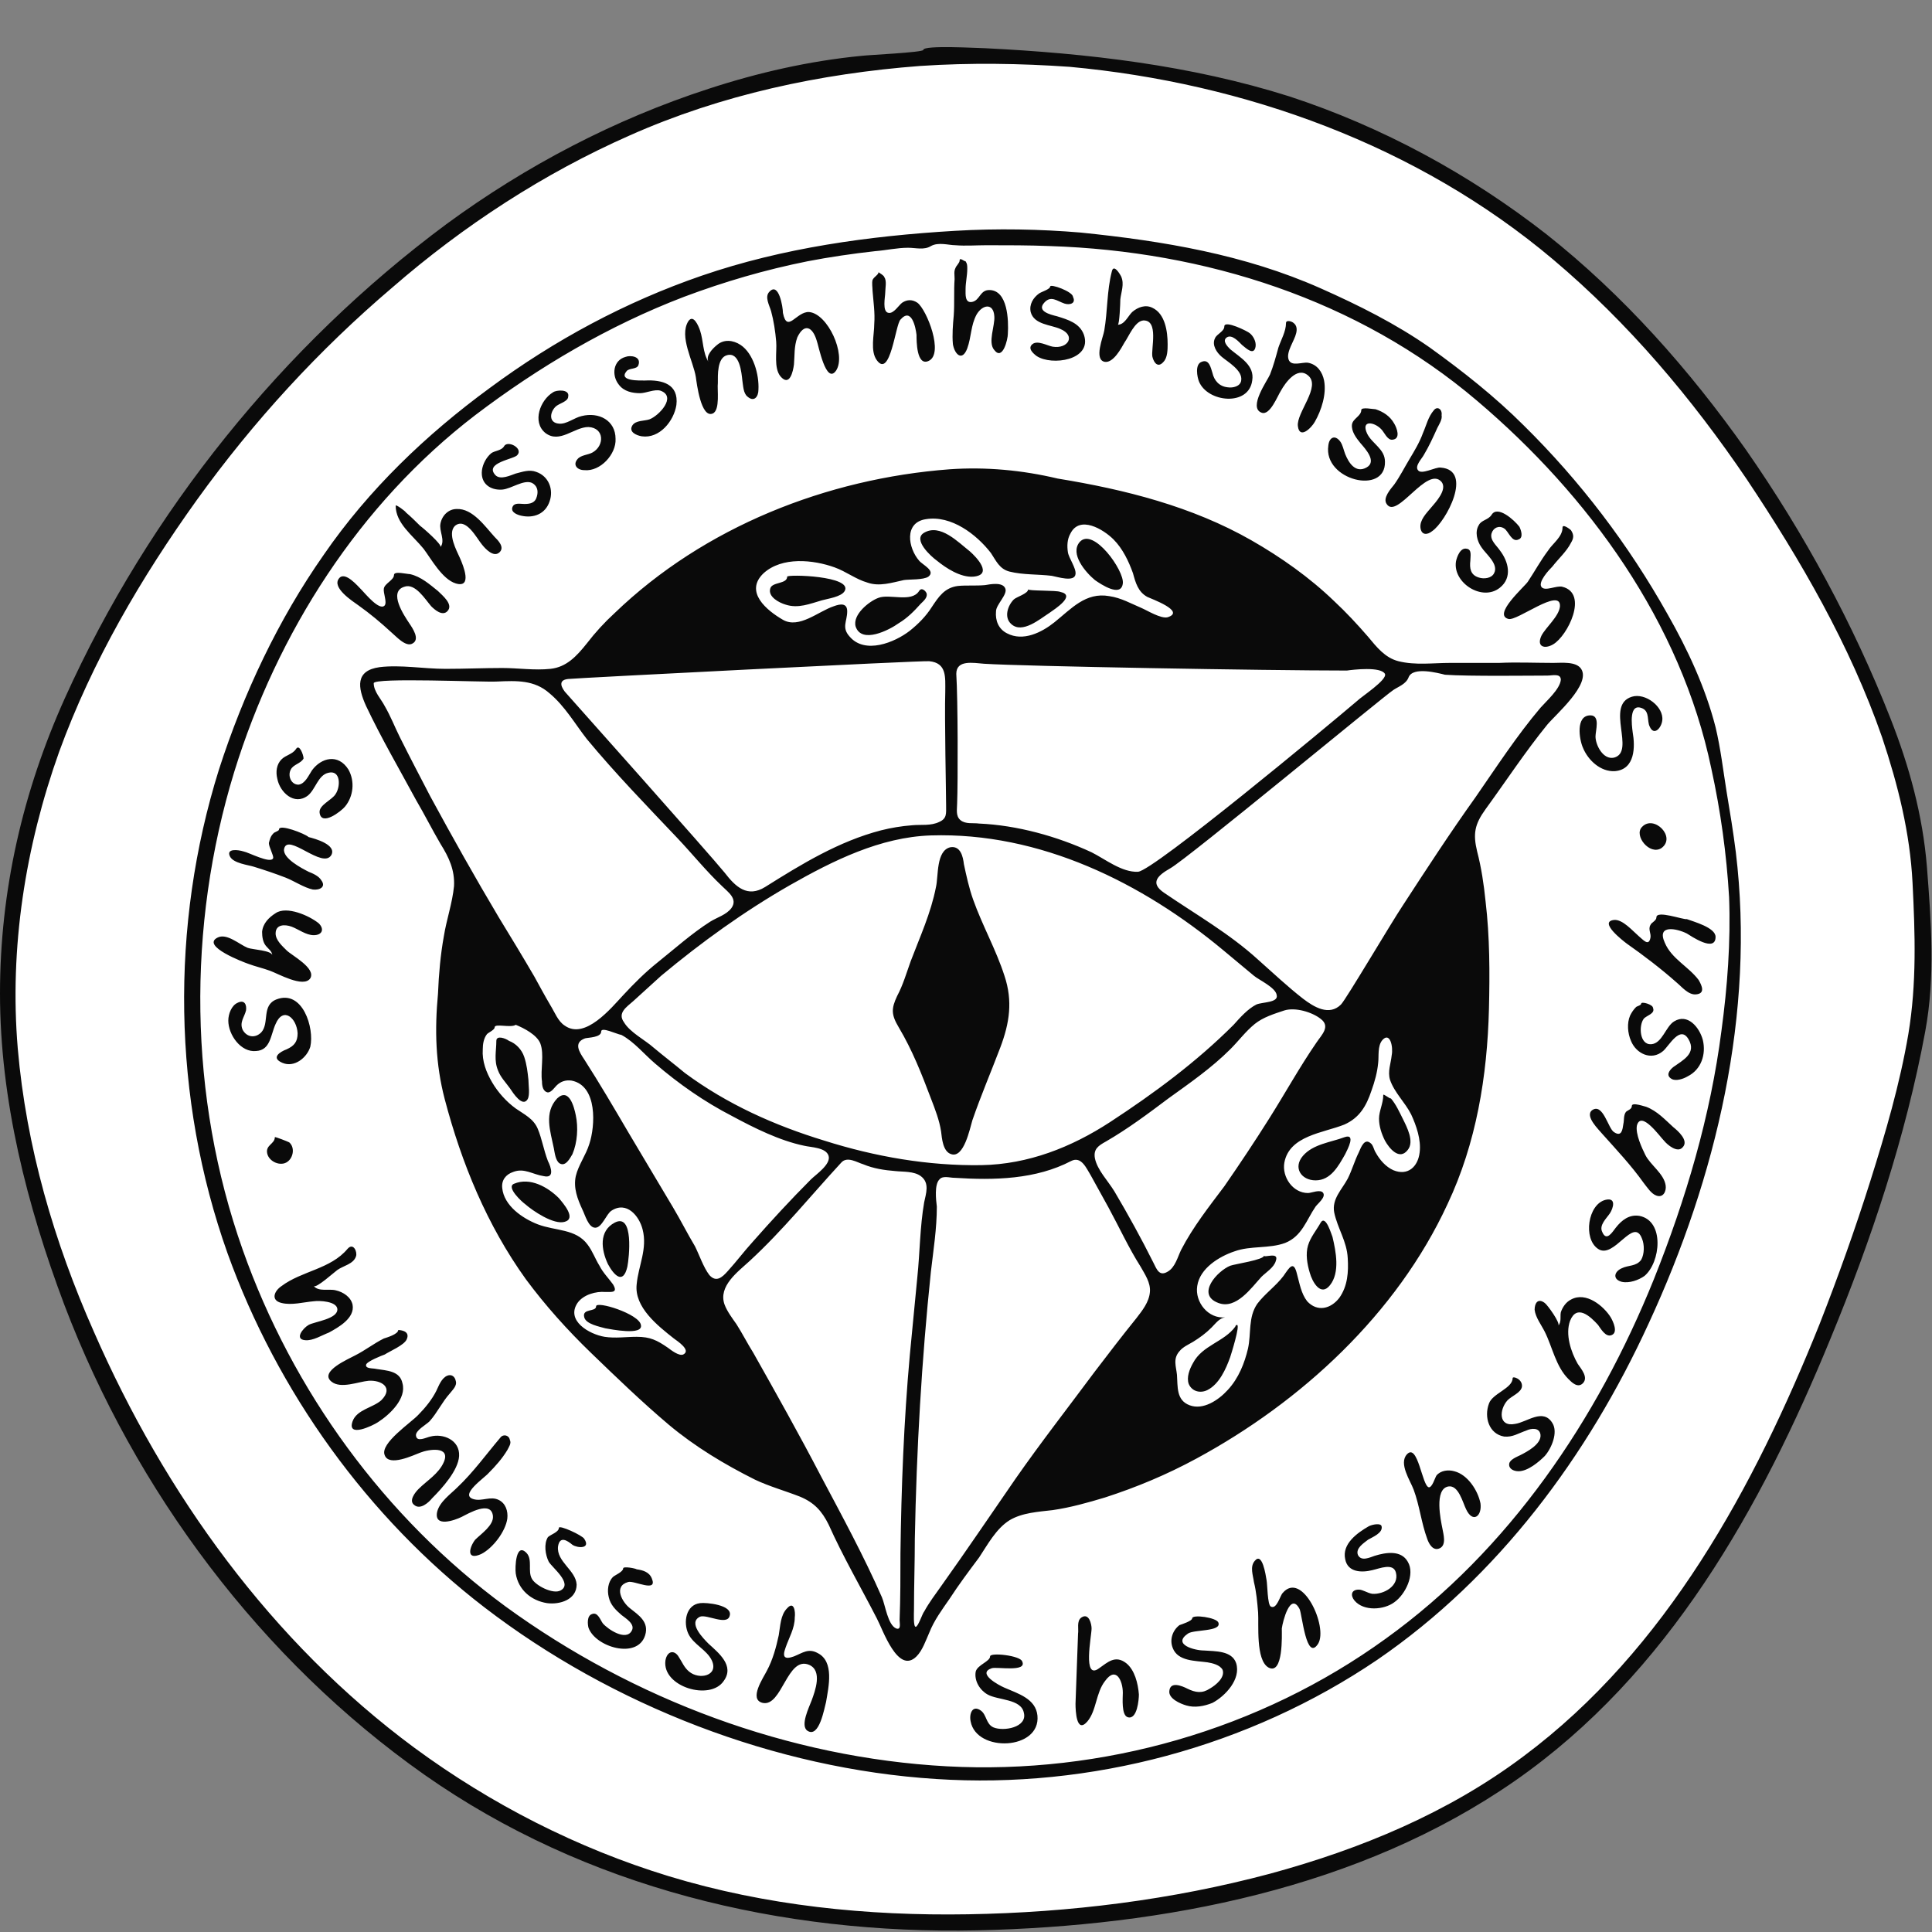 <svg width="41" height="41" viewBox="0 0 41 41" fill="none" xmlns="http://www.w3.org/2000/svg">
<rect x="0" y="0" width="41" height="41" fill="#808080" stroke="none"/>
<path fill-rule="evenodd" clip-rule="evenodd" d="M20.258 40.929C16.005 40.929 12.13 39.798 9.061 37.627C5.688 35.259 2.979 31.724 1.435 27.669C0.52 25.282 0.072 23.111 0.072 21.084C0.054 18.949 0.502 16.849 1.435 14.822C3.212 10.892 6.083 7.339 9.51 4.809C11.25 3.518 13.116 2.567 15.054 1.939C16.221 1.562 17.279 1.346 18.302 1.239C18.32 1.239 18.392 1.239 18.499 1.221C19.54 1.149 19.648 1.131 19.648 1.077C19.666 1.059 19.755 1.041 20.043 1.041C20.33 1.041 20.671 1.059 20.832 1.077H20.904C23.559 1.203 25.551 1.508 27.363 2.082C29.319 2.71 31.149 3.679 32.8 4.989C34.289 6.173 35.671 7.662 37.017 9.546C38.273 11.305 39.295 13.225 40.085 15.234C40.516 16.347 40.767 17.37 40.856 18.374C40.964 19.613 41.018 20.743 40.821 21.873C40.444 23.883 39.78 26.072 38.811 28.387C37.537 31.473 35.617 35.313 32.136 37.735C29.247 39.745 25.425 40.803 20.76 40.893C20.581 40.929 20.419 40.929 20.258 40.929Z" fill="white"/>
<path fill-rule="evenodd" clip-rule="evenodd" d="M19.594 1.059C19.594 1.113 18.41 1.167 18.284 1.185C17.172 1.293 16.077 1.544 15.036 1.885C13.045 2.531 11.161 3.518 9.474 4.756C5.993 7.339 3.158 10.874 1.382 14.804C0.484 16.795 0 18.895 0 21.084C0 23.345 0.574 25.587 1.364 27.687C2.871 31.652 5.544 35.223 9.007 37.663C12.435 40.068 16.579 41.054 20.742 40.965C24.69 40.875 28.852 40.086 32.154 37.789C35.402 35.528 37.376 31.993 38.847 28.405C39.708 26.323 40.444 24.116 40.856 21.891C41.072 20.725 40.982 19.559 40.892 18.392C40.803 17.298 40.516 16.257 40.121 15.252C39.331 13.243 38.291 11.323 37.053 9.546C35.85 7.842 34.451 6.263 32.818 4.971C31.185 3.697 29.337 2.692 27.363 2.046C25.264 1.382 23.075 1.131 20.904 1.023C20.778 1.023 19.594 0.952 19.594 1.059ZM19.522 1.4C17.405 1.562 15.306 2.01 13.368 2.872C11.537 3.679 9.833 4.791 8.326 6.101C6.765 7.429 5.383 8.936 4.181 10.605C2.997 12.256 1.956 14.032 1.256 15.952C0.538 17.962 0.197 20.115 0.377 22.25C0.556 24.331 1.148 26.359 1.992 28.261C3.499 31.706 5.76 34.846 8.792 37.089C10.425 38.291 12.255 39.224 14.193 39.816C16.256 40.444 18.41 40.66 20.545 40.624C22.698 40.588 24.869 40.319 26.951 39.763C28.87 39.242 30.736 38.471 32.334 37.269C35.366 35.008 37.232 31.545 38.614 28.1C39.008 27.095 39.367 26.09 39.69 25.067C40.013 24.044 40.318 23.004 40.498 21.945C40.677 20.869 40.641 19.81 40.587 18.733C40.533 17.675 40.282 16.67 39.941 15.647C39.26 13.691 38.219 11.897 37.071 10.174C35.904 8.452 34.558 6.855 32.962 5.509C30.091 3.087 26.412 1.759 22.698 1.418C21.657 1.346 20.599 1.328 19.522 1.4ZM20.258 4.899C18.445 5.007 16.615 5.258 14.893 5.85C13.278 6.406 11.771 7.214 10.389 8.237C9.043 9.223 7.823 10.39 6.872 11.771C5.903 13.153 5.168 14.714 4.647 16.329C3.607 19.648 3.66 23.309 4.827 26.592C5.885 29.535 7.805 32.209 10.281 34.111C12.991 36.192 16.454 37.538 19.863 37.753C23.147 37.968 26.502 37.071 29.229 35.223C31.795 33.465 33.697 30.899 34.989 28.082C36.425 24.977 37.25 21.497 36.837 18.087C36.783 17.657 36.712 17.226 36.64 16.795C36.568 16.347 36.514 15.88 36.407 15.432C36.191 14.588 35.814 13.781 35.384 13.027C34.558 11.556 33.536 10.21 32.334 9.026C31.723 8.416 31.042 7.878 30.342 7.375C29.624 6.873 28.835 6.478 28.027 6.119C26.412 5.402 24.69 5.114 22.931 4.935C22.07 4.863 21.173 4.845 20.258 4.899ZM19.755 5.222C19.612 5.312 19.432 5.258 19.271 5.258C19.038 5.258 18.804 5.312 18.571 5.33C18.087 5.384 17.602 5.455 17.136 5.545C16.238 5.725 15.377 5.976 14.516 6.299C12.919 6.909 11.43 7.788 10.084 8.811C7.626 10.695 5.885 13.422 4.97 16.383C3.965 19.666 4.001 23.273 5.15 26.521C6.208 29.517 8.164 32.209 10.73 34.093C13.439 36.066 16.741 37.304 20.096 37.484C23.398 37.663 26.735 36.712 29.409 34.774C32.028 32.89 33.895 30.127 35.097 27.149C35.779 25.444 36.299 23.686 36.532 21.873C36.658 20.94 36.73 19.989 36.694 19.038C36.64 18.123 36.514 17.208 36.317 16.311C35.671 13.207 33.715 10.515 31.347 8.506C28.817 6.353 25.569 5.33 22.285 5.222C21.837 5.204 21.388 5.204 20.94 5.204C20.724 5.204 20.491 5.222 20.276 5.204C20.132 5.204 19.917 5.132 19.755 5.222ZM20.365 5.527C20.365 5.581 20.294 5.635 20.276 5.689C20.24 5.76 20.258 5.832 20.258 5.922C20.24 6.173 20.258 6.442 20.24 6.693C20.222 6.891 20.204 7.106 20.222 7.304C20.258 7.519 20.419 7.68 20.527 7.393C20.617 7.142 20.599 6.909 20.724 6.676C20.85 6.46 21.083 6.424 21.101 6.711C21.119 6.909 20.957 7.268 21.101 7.429C21.28 7.662 21.388 7.196 21.388 7.088C21.406 6.801 21.388 6.155 20.993 6.155C20.796 6.155 20.796 6.37 20.635 6.406C20.473 6.442 20.491 6.245 20.491 6.137C20.491 5.994 20.527 5.85 20.527 5.707C20.527 5.635 20.527 5.599 20.491 5.545C20.455 5.545 20.365 5.455 20.365 5.527ZM23.595 5.76C23.488 6.173 23.506 6.604 23.434 7.016C23.416 7.142 23.2 7.644 23.452 7.68C23.631 7.698 23.793 7.393 23.864 7.268C23.954 7.142 24.08 6.819 24.259 6.801C24.6 6.783 24.421 7.411 24.456 7.573C24.492 7.716 24.582 7.806 24.69 7.68C24.779 7.591 24.779 7.411 24.779 7.304C24.779 7.034 24.726 6.658 24.456 6.532C24.313 6.46 24.151 6.514 24.026 6.622C23.936 6.711 23.864 6.891 23.721 6.891C23.757 6.891 23.775 6.424 23.775 6.353C23.793 6.191 23.864 6.03 23.793 5.868C23.757 5.796 23.631 5.599 23.595 5.76ZM18.643 5.778C18.643 5.832 18.553 5.868 18.517 5.94C18.499 6.012 18.517 6.101 18.517 6.173C18.535 6.406 18.571 6.64 18.553 6.873C18.553 7.106 18.463 7.447 18.607 7.644C18.894 8.039 19.002 6.891 19.109 6.783C19.343 6.514 19.432 6.945 19.45 7.106C19.45 7.232 19.45 7.77 19.701 7.662C20.043 7.519 19.666 6.568 19.468 6.424C19.361 6.353 19.253 6.353 19.145 6.424C19.073 6.478 18.966 6.658 18.858 6.64C18.715 6.622 18.786 6.299 18.786 6.209C18.786 6.119 18.822 5.958 18.768 5.886C18.768 5.85 18.643 5.778 18.643 5.778ZM22.285 6.083C22.285 6.137 22.106 6.191 22.052 6.227C21.927 6.317 21.837 6.46 21.873 6.622C21.944 6.891 22.303 6.891 22.501 6.981C22.842 7.124 22.662 7.411 22.339 7.357C22.232 7.339 22.016 7.214 21.909 7.304C21.801 7.393 21.927 7.501 21.998 7.555C22.321 7.77 23.183 7.644 23.003 7.106C22.913 6.855 22.662 6.783 22.429 6.711C22.285 6.676 21.998 6.604 22.16 6.424C22.303 6.263 22.429 6.388 22.59 6.442C22.698 6.478 22.842 6.442 22.77 6.299C22.77 6.191 22.285 6.012 22.285 6.083ZM16.328 6.191C16.221 6.299 16.328 6.478 16.364 6.604C16.418 6.801 16.454 7.034 16.472 7.25C16.49 7.465 16.418 7.806 16.561 7.985C16.759 8.219 16.831 7.878 16.849 7.734C16.866 7.537 16.849 7.357 16.92 7.16C17.064 6.855 17.243 6.927 17.333 7.232C17.369 7.321 17.53 8.183 17.746 7.86C17.961 7.519 17.566 6.658 17.172 6.622C16.902 6.604 16.705 7.088 16.615 6.64C16.615 6.514 16.526 5.976 16.328 6.191ZM14.606 6.819C14.408 7.142 14.713 7.662 14.767 8.003C14.785 8.129 14.875 8.883 15.126 8.775C15.287 8.703 15.216 8.255 15.234 8.129C15.234 7.967 15.216 7.591 15.431 7.537C15.7 7.465 15.736 7.914 15.754 8.075C15.772 8.183 15.772 8.344 15.862 8.416C16.005 8.542 16.095 8.416 16.095 8.272C16.113 7.949 15.987 7.501 15.718 7.321C15.557 7.214 15.359 7.196 15.216 7.321C15.126 7.393 14.965 7.555 15.036 7.68C14.911 7.483 14.929 7.232 14.857 7.016C14.821 6.909 14.713 6.658 14.606 6.819ZM27.291 6.855C27.291 7.034 27.184 7.214 27.13 7.375C27.076 7.573 27.022 7.77 26.951 7.949C26.897 8.075 26.484 8.649 26.771 8.757C26.951 8.829 27.112 8.398 27.184 8.29C27.273 8.129 27.525 7.77 27.758 7.967C28.045 8.201 27.507 8.757 27.543 9.044C27.579 9.331 27.83 9.08 27.901 8.954C28.045 8.703 28.153 8.362 28.099 8.075C28.063 7.896 27.955 7.734 27.758 7.698C27.632 7.68 27.399 7.788 27.345 7.627C27.291 7.465 27.471 7.232 27.507 7.07C27.525 6.998 27.525 6.909 27.453 6.855C27.417 6.819 27.291 6.783 27.291 6.855ZM25.982 6.927C25.982 7.034 25.82 7.088 25.784 7.178C25.712 7.321 25.82 7.483 25.928 7.573C26.053 7.68 26.376 7.86 26.34 8.075C26.323 8.201 26.161 8.237 26.053 8.219C25.874 8.201 25.766 8.075 25.73 7.914C25.695 7.806 25.659 7.609 25.497 7.68C25.354 7.734 25.407 8.003 25.443 8.093C25.623 8.542 26.502 8.631 26.574 8.075C26.628 7.752 26.323 7.591 26.107 7.411C26.053 7.357 25.928 7.232 26.035 7.16C26.143 7.088 26.287 7.25 26.358 7.321C26.448 7.393 26.61 7.555 26.645 7.357C26.663 7.25 26.592 7.124 26.52 7.07C26.484 7.034 25.982 6.783 25.982 6.927ZM13.278 7.573C13.009 7.644 12.973 7.967 13.134 8.165C13.242 8.308 13.421 8.344 13.583 8.344C13.709 8.344 13.888 8.255 14.014 8.29C14.372 8.416 13.978 8.829 13.78 8.9C13.673 8.936 13.493 8.918 13.421 9.026C13.332 9.17 13.511 9.241 13.619 9.259C13.996 9.313 14.301 8.936 14.354 8.595C14.408 8.147 14.05 8.057 13.691 8.075C13.583 8.075 13.116 8.093 13.296 7.878C13.35 7.806 13.511 7.842 13.547 7.752C13.619 7.555 13.368 7.537 13.278 7.573ZM11.735 8.326C11.466 8.488 11.286 8.954 11.573 9.188C11.878 9.421 12.183 9.062 12.488 9.062C12.829 9.08 12.829 9.457 12.578 9.6C12.488 9.654 12.327 9.654 12.255 9.744C12.148 9.869 12.255 9.977 12.399 9.977C12.74 10.013 13.081 9.636 13.063 9.313C13.063 8.918 12.704 8.739 12.345 8.829C12.183 8.865 12.022 9.008 11.86 8.99C11.645 8.972 11.663 8.757 11.789 8.631C11.86 8.56 12.058 8.524 12.058 8.416C12.094 8.255 11.807 8.272 11.735 8.326ZM30.431 8.703C30.306 8.847 30.27 9.026 30.198 9.188C30.127 9.385 30.019 9.564 29.911 9.744C29.803 9.923 29.714 10.103 29.588 10.282C29.516 10.372 29.337 10.569 29.427 10.695C29.642 11.036 30.288 9.869 30.593 10.228C30.719 10.39 30.467 10.659 30.36 10.784C30.27 10.892 30.127 11.036 30.144 11.197C30.162 11.359 30.288 11.359 30.396 11.269C30.683 11.072 31.275 9.977 30.575 9.923C30.467 9.905 30.162 10.085 30.091 9.977C30.019 9.887 30.18 9.726 30.216 9.654C30.324 9.475 30.414 9.277 30.503 9.08C30.539 9.008 30.611 8.9 30.593 8.811C30.611 8.685 30.503 8.613 30.431 8.703ZM28.888 8.703C28.888 8.829 28.709 8.883 28.691 9.008C28.673 9.152 28.781 9.295 28.87 9.403C28.978 9.528 29.229 9.798 28.996 9.923C28.763 10.049 28.619 9.816 28.547 9.636C28.512 9.546 28.494 9.439 28.44 9.367C28.332 9.223 28.207 9.277 28.189 9.457C28.081 10.192 29.409 10.515 29.391 9.798C29.391 9.528 29.122 9.421 29.014 9.205C28.87 8.9 29.175 8.954 29.319 9.116C29.373 9.17 29.445 9.349 29.552 9.331C29.732 9.313 29.642 9.08 29.588 8.99C29.498 8.829 29.355 8.739 29.193 8.685C29.14 8.685 28.888 8.631 28.888 8.703ZM10.694 9.475C10.64 9.564 10.497 9.564 10.425 9.618C10.317 9.708 10.245 9.851 10.228 9.977C10.192 10.264 10.407 10.408 10.658 10.39C10.856 10.372 11.107 10.174 11.286 10.246C11.394 10.3 11.43 10.408 11.394 10.533C11.358 10.677 11.25 10.695 11.125 10.695C11.035 10.695 10.909 10.659 10.873 10.767C10.838 10.874 10.981 10.928 11.071 10.946C11.322 11 11.573 10.91 11.663 10.641C11.753 10.39 11.645 10.103 11.376 10.013C11.232 9.959 11.089 10.013 10.945 10.049C10.838 10.085 10.622 10.192 10.515 10.085C10.264 9.816 10.927 9.744 10.981 9.654C11.107 9.511 10.766 9.331 10.694 9.475ZM20.15 9.959C17.548 10.156 14.947 11.179 13.045 13.009C12.829 13.207 12.632 13.422 12.453 13.655C12.237 13.925 12.022 14.158 11.681 14.194C11.34 14.23 10.999 14.176 10.658 14.176C10.264 14.176 9.869 14.194 9.456 14.194C8.989 14.194 8.505 14.104 8.056 14.158C7.536 14.23 7.59 14.588 7.769 14.983C8.092 15.665 8.469 16.311 8.828 16.975C9.007 17.28 9.169 17.603 9.348 17.908C9.528 18.195 9.653 18.464 9.635 18.805C9.6 19.164 9.474 19.523 9.42 19.864C9.348 20.258 9.312 20.671 9.295 21.084C9.223 21.855 9.241 22.573 9.438 23.327C9.797 24.69 10.335 26 11.161 27.149C11.573 27.705 12.04 28.225 12.542 28.71C13.081 29.23 13.619 29.75 14.193 30.235C14.749 30.701 15.377 31.078 16.023 31.401C16.328 31.545 16.651 31.634 16.974 31.76C17.279 31.886 17.441 32.065 17.584 32.352C17.889 33.034 18.266 33.68 18.607 34.344C18.733 34.577 19.056 35.546 19.45 35.151C19.576 35.026 19.648 34.81 19.72 34.649C19.827 34.38 19.989 34.164 20.15 33.931C20.348 33.626 20.563 33.339 20.778 33.052C20.957 32.783 21.137 32.442 21.424 32.262C21.693 32.101 22.034 32.083 22.339 32.047C22.716 31.993 23.093 31.886 23.452 31.778C24.116 31.563 24.762 31.294 25.39 30.953C27.614 29.75 29.642 27.884 30.719 25.552C31.329 24.26 31.562 22.842 31.598 21.407C31.616 20.653 31.616 19.882 31.526 19.128C31.49 18.769 31.436 18.41 31.347 18.069C31.257 17.693 31.293 17.495 31.526 17.172C31.957 16.58 32.369 15.952 32.836 15.378C33.015 15.163 33.769 14.517 33.554 14.194C33.446 14.032 33.141 14.068 32.962 14.068C32.585 14.068 32.19 14.05 31.813 14.068C31.472 14.068 31.113 14.068 30.772 14.068C30.414 14.068 30.037 14.122 29.678 14.032C29.391 13.96 29.211 13.727 29.032 13.512C28.799 13.243 28.565 12.992 28.314 12.758C27.794 12.256 27.184 11.825 26.556 11.466C25.3 10.749 23.882 10.39 22.447 10.156C21.693 9.977 20.922 9.905 20.15 9.959ZM8.397 10.731C8.397 11.107 8.756 11.359 8.989 11.646C9.151 11.861 9.384 12.292 9.671 12.381C10.03 12.489 9.833 12.005 9.761 11.843C9.689 11.682 9.492 11.323 9.653 11.161C9.887 10.964 10.12 11.43 10.228 11.556C10.299 11.646 10.479 11.843 10.604 11.717C10.712 11.61 10.569 11.466 10.497 11.395C10.299 11.179 10.03 10.784 9.689 10.802C9.528 10.802 9.384 10.928 9.348 11.107C9.312 11.269 9.456 11.466 9.348 11.61C9.384 11.556 8.972 11.197 8.918 11.161C8.828 11.072 8.72 10.964 8.613 10.874C8.613 10.856 8.397 10.695 8.397 10.731ZM31.652 10.928C31.58 11.036 31.436 11.036 31.383 11.143C31.293 11.287 31.347 11.484 31.436 11.61C31.526 11.753 31.813 11.969 31.706 12.166C31.652 12.274 31.49 12.292 31.383 12.256C31.203 12.202 31.185 12.058 31.203 11.897C31.203 11.807 31.239 11.664 31.131 11.646C30.988 11.61 30.916 11.825 30.898 11.915C30.826 12.364 31.454 12.776 31.831 12.471C32.1 12.256 32.011 11.915 31.831 11.682C31.759 11.574 31.616 11.466 31.652 11.323C31.688 11.197 31.813 11.143 31.921 11.215C32.011 11.269 32.082 11.52 32.226 11.448C32.334 11.412 32.28 11.251 32.244 11.179C32.136 11.036 31.777 10.713 31.652 10.928ZM19.648 11.018C19.181 11.089 19.271 11.628 19.504 11.897C19.576 11.987 19.863 12.112 19.701 12.238C19.594 12.31 19.289 12.292 19.181 12.31C18.93 12.364 18.661 12.453 18.41 12.364C18.158 12.292 17.961 12.13 17.71 12.04C17.261 11.879 16.597 11.807 16.203 12.166C15.79 12.561 16.274 12.956 16.615 13.153C16.956 13.35 17.369 12.973 17.692 12.866C17.835 12.812 17.979 12.794 17.979 12.973C17.979 13.189 17.853 13.315 18.033 13.512C18.356 13.889 18.984 13.637 19.307 13.386C19.486 13.243 19.648 13.081 19.773 12.884C19.917 12.668 20.043 12.471 20.329 12.435C20.509 12.417 20.706 12.435 20.904 12.417C21.011 12.399 21.28 12.345 21.334 12.489C21.388 12.615 21.137 12.83 21.137 12.973C21.119 13.171 21.191 13.35 21.37 13.44C21.711 13.62 22.106 13.422 22.375 13.207C22.734 12.92 23.039 12.561 23.541 12.651C23.793 12.687 24.008 12.812 24.223 12.902C24.349 12.956 24.636 13.135 24.779 13.099C25.174 12.973 24.421 12.704 24.349 12.668C24.151 12.561 24.098 12.364 24.044 12.166C23.954 11.915 23.828 11.646 23.631 11.448C23.416 11.233 22.913 10.928 22.716 11.323C22.644 11.448 22.644 11.592 22.662 11.717C22.68 11.843 22.842 12.058 22.824 12.184C22.806 12.364 22.429 12.238 22.321 12.22C22.034 12.184 21.711 12.202 21.424 12.13C21.209 12.076 21.137 11.897 21.029 11.736C20.724 11.341 20.186 10.928 19.648 11.018ZM33.159 11.197C33.159 11.395 32.944 11.538 32.854 11.682C32.692 11.897 32.567 12.13 32.423 12.345C32.351 12.453 31.67 13.045 32.011 13.135C32.19 13.189 33.123 12.453 33.105 12.866C33.087 13.081 32.8 13.315 32.71 13.494C32.603 13.727 32.782 13.781 32.962 13.673C33.267 13.494 33.715 12.597 33.159 12.453C33.033 12.417 32.782 12.561 32.71 12.453C32.639 12.345 32.872 12.094 32.944 12.023C33.069 11.861 33.249 11.7 33.338 11.52C33.392 11.43 33.41 11.359 33.338 11.251C33.32 11.233 33.159 11.107 33.159 11.197ZM19.612 11.305C19.361 11.448 19.755 11.807 19.881 11.897C20.078 12.058 20.383 12.256 20.652 12.238C21.083 12.202 20.724 11.825 20.581 11.7C20.329 11.502 19.953 11.107 19.612 11.305ZM22.913 11.502C22.698 11.753 23.039 12.148 23.236 12.31C23.362 12.399 23.793 12.687 23.828 12.381C23.864 12.112 23.2 11.179 22.913 11.502ZM8.361 12.202C8.361 12.31 8.164 12.381 8.146 12.489C8.128 12.579 8.218 12.776 8.164 12.848C8.056 12.973 7.751 12.597 7.68 12.525C7.59 12.435 7.321 12.112 7.195 12.274C7.034 12.471 7.482 12.758 7.608 12.848C7.859 13.027 8.074 13.207 8.308 13.422C8.397 13.494 8.613 13.745 8.756 13.655C8.918 13.566 8.756 13.332 8.684 13.225C8.577 13.063 8.236 12.561 8.577 12.453C8.81 12.364 9.025 12.722 9.151 12.866C9.223 12.938 9.384 13.081 9.492 12.973C9.635 12.83 9.384 12.633 9.295 12.543C9.115 12.399 8.936 12.238 8.702 12.184C8.631 12.184 8.361 12.112 8.361 12.202ZM16.705 12.238C16.705 12.399 16.382 12.345 16.346 12.489C16.292 12.668 16.544 12.794 16.669 12.83C16.938 12.92 17.189 12.812 17.441 12.74C17.566 12.704 17.853 12.668 17.925 12.543C18.105 12.22 16.705 12.184 16.705 12.238ZM21.819 12.507C21.819 12.597 21.568 12.668 21.514 12.722C21.388 12.848 21.299 13.099 21.46 13.243C21.693 13.458 22.07 13.135 22.267 13.009C22.393 12.92 22.842 12.633 22.501 12.561C22.429 12.525 21.819 12.543 21.819 12.507ZM19.504 12.543C19.343 12.794 18.876 12.597 18.643 12.687C18.445 12.758 18.087 13.045 18.158 13.296C18.284 13.673 18.876 13.368 19.073 13.225C19.253 13.117 19.396 12.973 19.54 12.812C19.594 12.758 19.684 12.687 19.666 12.597C19.648 12.543 19.558 12.453 19.504 12.543ZM12.058 14.409C11.878 14.427 11.878 14.535 11.986 14.678C12.13 14.84 15.072 18.141 15.377 18.518C15.611 18.823 15.862 19.056 16.238 18.823C17.01 18.338 17.8 17.854 18.697 17.621C18.912 17.567 19.127 17.531 19.361 17.513C19.54 17.495 19.755 17.531 19.935 17.441C20.096 17.37 20.078 17.262 20.078 17.101C20.078 16.849 20.043 15.234 20.06 14.678C20.06 14.373 20.096 14.068 19.72 14.032C19.576 14.014 12.201 14.391 12.058 14.409ZM20.312 17.047C20.312 17.172 20.276 17.316 20.383 17.405C20.491 17.495 20.652 17.459 20.778 17.477C21.586 17.513 22.429 17.746 23.165 18.087C23.452 18.231 23.811 18.518 24.151 18.5C24.474 18.482 28.189 15.396 28.799 14.876C28.888 14.786 29.445 14.427 29.391 14.301C29.301 14.14 28.709 14.212 28.583 14.23C26.861 14.23 21.729 14.14 20.886 14.086C20.652 14.068 20.294 13.996 20.294 14.301C20.329 14.84 20.329 16.616 20.312 17.047ZM29.893 14.373C29.839 14.517 29.678 14.57 29.57 14.642C29.373 14.768 25.192 18.231 24.833 18.428C24.582 18.572 24.385 18.733 24.708 18.949C25.39 19.415 26.089 19.81 26.699 20.366C27.022 20.653 27.327 20.94 27.65 21.192C27.884 21.371 28.207 21.568 28.458 21.317C28.565 21.209 29.516 19.595 29.768 19.218C30.27 18.446 30.772 17.675 31.311 16.921C31.759 16.275 32.19 15.611 32.692 15.019C32.818 14.876 33.105 14.624 33.123 14.427C33.123 14.283 32.944 14.337 32.836 14.337C32.513 14.337 31.167 14.355 30.665 14.319C30.521 14.283 29.983 14.14 29.893 14.373ZM7.931 14.499C7.931 14.678 8.092 14.84 8.164 14.983C8.29 15.198 8.379 15.432 8.487 15.647C8.702 16.078 8.918 16.49 9.133 16.903C9.6 17.764 10.084 18.626 10.586 19.469C10.838 19.882 11.089 20.294 11.34 20.725C11.448 20.922 11.555 21.12 11.681 21.335C11.771 21.479 11.842 21.676 11.986 21.766C12.417 22.071 12.973 21.389 13.224 21.12C13.457 20.869 13.691 20.635 13.96 20.42C14.319 20.133 14.678 19.81 15.072 19.559C15.216 19.469 15.413 19.415 15.521 19.272C15.664 19.074 15.449 18.931 15.323 18.805C14.982 18.482 14.695 18.123 14.372 17.782C13.726 17.101 13.063 16.419 12.453 15.683C12.201 15.36 11.986 14.983 11.663 14.714C11.34 14.427 10.963 14.445 10.55 14.463C10.281 14.481 7.931 14.373 7.931 14.499ZM34.63 14.786C34.056 14.965 34.72 15.952 34.253 16.078C34.02 16.131 33.859 15.809 33.859 15.629C33.859 15.504 33.966 15.181 33.751 15.181C33.428 15.181 33.518 15.701 33.59 15.862C33.697 16.131 33.966 16.383 34.271 16.365C34.702 16.329 34.702 15.844 34.648 15.539C34.63 15.396 34.558 14.893 34.864 15.037C35.007 15.109 34.953 15.306 35.007 15.414C35.097 15.629 35.258 15.45 35.276 15.288C35.312 15.001 34.917 14.696 34.63 14.786ZM6.28 15.898C6.208 16.006 6.065 16.024 5.975 16.114C5.867 16.221 5.849 16.383 5.885 16.526C5.939 16.813 6.244 17.101 6.531 16.885C6.693 16.759 6.747 16.454 6.962 16.401C7.231 16.329 7.231 16.688 7.123 16.849C7.052 16.975 6.765 17.082 6.782 17.244C6.818 17.549 7.249 17.208 7.321 17.118C7.5 16.903 7.536 16.58 7.393 16.329C7.177 15.988 6.818 16.078 6.621 16.347C6.549 16.454 6.477 16.634 6.334 16.652C6.172 16.652 6.101 16.454 6.172 16.329C6.226 16.221 6.388 16.203 6.442 16.096C6.442 16.024 6.352 15.773 6.28 15.898ZM34.846 17.549C34.666 17.729 35.007 18.159 35.258 17.998C35.581 17.764 35.097 17.28 34.846 17.549ZM5.921 17.603C5.921 17.639 5.814 17.657 5.796 17.693C5.742 17.746 5.724 17.818 5.706 17.89C5.706 17.98 5.814 18.159 5.796 18.213C5.742 18.338 5.275 18.087 5.168 18.069C5.06 18.034 4.791 17.998 4.881 18.177C4.952 18.321 5.275 18.357 5.383 18.392C5.616 18.464 5.832 18.536 6.065 18.626C6.244 18.697 6.46 18.841 6.639 18.877C6.782 18.895 6.926 18.823 6.818 18.68C6.765 18.59 6.639 18.536 6.549 18.5C6.406 18.428 5.993 18.213 6.029 18.016C6.101 17.657 6.854 18.464 7.034 18.141C7.141 17.926 6.693 17.8 6.549 17.764C6.477 17.693 5.921 17.477 5.921 17.603ZM19.755 17.729C18.679 17.764 17.674 18.267 16.759 18.787C15.79 19.343 14.893 19.989 14.031 20.707C13.834 20.887 13.637 21.066 13.439 21.245C13.296 21.371 13.098 21.497 13.242 21.694C13.368 21.909 13.691 22.071 13.87 22.232C14.085 22.412 14.319 22.591 14.534 22.77C15.431 23.434 16.436 23.883 17.494 24.206C18.571 24.547 19.701 24.744 20.832 24.726C21.819 24.708 22.734 24.349 23.559 23.811C24.492 23.201 25.39 22.537 26.179 21.748C26.323 21.586 26.484 21.407 26.663 21.317C26.789 21.263 27.13 21.281 27.094 21.12C27.076 20.958 26.717 20.797 26.61 20.707C26.394 20.528 26.179 20.348 25.964 20.169C24.241 18.733 22.07 17.657 19.755 17.729ZM20.168 17.98C19.863 18.051 19.917 18.59 19.863 18.823C19.755 19.379 19.522 19.882 19.325 20.402C19.235 20.653 19.163 20.904 19.038 21.138C18.912 21.407 18.912 21.532 19.073 21.802C19.361 22.286 19.558 22.788 19.755 23.309C19.845 23.542 19.935 23.775 19.971 24.009C19.989 24.152 20.007 24.439 20.186 24.493C20.455 24.583 20.581 23.955 20.635 23.775C20.814 23.255 21.029 22.753 21.227 22.232C21.424 21.712 21.496 21.245 21.316 20.707C21.137 20.151 20.85 19.648 20.652 19.092C20.563 18.841 20.509 18.59 20.455 18.338C20.437 18.177 20.383 17.944 20.168 17.98ZM5.849 19.379C5.706 19.469 5.58 19.595 5.562 19.774C5.562 19.882 5.58 19.989 5.634 20.061C5.688 20.133 5.778 20.187 5.778 20.276C5.778 20.169 5.347 20.151 5.257 20.115C5.078 20.043 4.809 19.792 4.611 19.9C4.27 20.079 5.168 20.42 5.275 20.456C5.419 20.51 5.58 20.546 5.724 20.599C5.885 20.653 6.442 20.976 6.585 20.761C6.711 20.546 6.19 20.276 6.083 20.169C5.993 20.079 5.849 19.953 5.849 19.81C5.849 19.613 6.047 19.613 6.19 19.666C6.334 19.72 6.495 19.846 6.657 19.846C6.836 19.846 6.89 19.72 6.765 19.595C6.567 19.433 6.083 19.218 5.849 19.379ZM35.151 19.469C35.151 19.541 35.043 19.577 35.025 19.63C34.971 19.72 35.043 19.81 35.025 19.9C34.989 20.097 34.864 19.936 34.774 19.864C34.648 19.756 34.433 19.505 34.253 19.523C33.913 19.559 34.451 19.971 34.523 20.025C34.881 20.276 35.258 20.564 35.581 20.851C35.689 20.94 35.832 21.12 35.994 21.102C36.191 21.084 36.12 20.922 36.048 20.797C35.832 20.51 35.474 20.348 35.33 20.007C35.151 19.613 35.581 19.702 35.797 19.81C35.886 19.864 36.407 20.223 36.407 19.882C36.407 19.684 35.94 19.559 35.797 19.505C35.725 19.523 35.151 19.308 35.151 19.469ZM5.867 21.209C5.544 21.335 5.724 21.712 5.544 21.909C5.419 22.035 5.239 22.017 5.15 21.855C5.078 21.694 5.186 21.586 5.221 21.443C5.239 21.317 5.186 21.209 5.042 21.281C4.916 21.335 4.845 21.515 4.845 21.658C4.845 21.963 5.114 22.34 5.437 22.304C5.742 22.286 5.742 21.963 5.849 21.73C6.011 21.353 6.298 21.604 6.316 21.927C6.316 22.107 6.244 22.196 6.083 22.268C5.939 22.322 5.742 22.448 5.993 22.555C6.244 22.663 6.513 22.448 6.585 22.214C6.675 21.82 6.424 20.994 5.867 21.209ZM34.828 21.299C34.828 21.335 34.738 21.353 34.72 21.371C34.666 21.425 34.63 21.479 34.594 21.55C34.523 21.712 34.541 21.927 34.612 22.089C34.72 22.358 35.043 22.519 35.294 22.304C35.42 22.196 35.653 21.748 35.832 22.053C36.012 22.358 35.707 22.501 35.509 22.645C35.42 22.717 35.348 22.824 35.474 22.896C35.563 22.95 35.725 22.896 35.814 22.842C36.102 22.699 36.209 22.376 36.137 22.071C36.066 21.802 35.814 21.497 35.527 21.676C35.348 21.784 35.276 22.142 35.043 22.16C34.792 22.178 34.774 21.766 34.881 21.622C34.935 21.55 35.133 21.515 35.079 21.389C35.079 21.317 34.828 21.245 34.828 21.299ZM27.256 21.443C27.04 21.515 26.807 21.586 26.628 21.73C26.43 21.891 26.287 22.089 26.107 22.268C25.712 22.663 25.246 22.986 24.797 23.309C24.367 23.632 23.936 23.955 23.47 24.224C23.308 24.314 23.2 24.385 23.236 24.583C23.29 24.834 23.506 25.049 23.649 25.282C23.936 25.767 24.223 26.287 24.474 26.79C24.546 26.933 24.6 27.095 24.779 26.987C24.941 26.897 24.995 26.664 25.067 26.521C25.318 26.036 25.659 25.605 25.982 25.175C26.305 24.708 26.628 24.224 26.933 23.739C27.273 23.201 27.579 22.645 27.937 22.125C28.045 21.963 28.242 21.784 28.027 21.622C27.848 21.479 27.489 21.371 27.256 21.443ZM10.497 21.802C10.497 21.855 10.371 21.909 10.335 21.945C10.264 22.035 10.245 22.16 10.245 22.268C10.228 22.519 10.317 22.753 10.443 22.968C10.569 23.183 10.748 23.381 10.945 23.524C11.125 23.65 11.322 23.739 11.412 23.955C11.502 24.17 11.537 24.403 11.627 24.637C11.699 24.78 11.771 25.013 11.537 24.959C11.304 24.924 11.125 24.78 10.892 24.87C10.73 24.924 10.64 25.049 10.658 25.211C10.694 25.587 11.089 25.857 11.412 25.982C11.789 26.126 12.219 26.072 12.47 26.413C12.578 26.556 12.632 26.718 12.722 26.861C12.793 27.005 12.919 27.131 13.009 27.256C13.116 27.436 12.991 27.418 12.847 27.418C12.65 27.4 12.381 27.472 12.255 27.651C12.004 28.028 12.506 28.315 12.829 28.369C13.063 28.405 13.278 28.369 13.511 28.369C13.798 28.369 13.942 28.441 14.175 28.602C14.247 28.656 14.408 28.781 14.498 28.745C14.678 28.656 14.372 28.458 14.301 28.405C13.96 28.136 13.457 27.741 13.511 27.256C13.547 26.861 13.744 26.503 13.637 26.09C13.565 25.803 13.296 25.48 12.973 25.695C12.865 25.767 12.775 26.054 12.632 26.054C12.488 26.054 12.417 25.785 12.363 25.677C12.255 25.444 12.165 25.211 12.219 24.959C12.273 24.726 12.435 24.511 12.506 24.278C12.632 23.901 12.686 23.04 12.13 22.932C12.004 22.914 11.896 22.95 11.807 23.04C11.771 23.076 11.699 23.183 11.627 23.183C11.52 23.165 11.502 23.04 11.502 22.95C11.466 22.699 11.555 22.376 11.466 22.142C11.394 21.963 11.125 21.82 10.945 21.748C10.838 21.82 10.497 21.712 10.497 21.802ZM12.758 21.891C12.758 22.017 12.488 22.017 12.417 22.035C12.165 22.125 12.291 22.322 12.399 22.483C12.722 22.986 13.027 23.506 13.332 24.026C13.655 24.565 13.96 25.085 14.283 25.623C14.444 25.893 14.588 26.18 14.749 26.449C14.839 26.628 14.929 26.897 15.054 27.059C15.198 27.22 15.323 27.113 15.449 26.969C15.628 26.772 15.79 26.556 15.969 26.359C16.364 25.91 16.777 25.462 17.207 25.031C17.315 24.924 17.638 24.708 17.584 24.529C17.53 24.349 17.207 24.349 17.064 24.314C16.544 24.206 16.005 23.937 15.539 23.686C14.947 23.381 14.408 23.004 13.906 22.573C13.673 22.376 13.457 22.107 13.188 21.963C13.081 21.945 12.758 21.784 12.758 21.891ZM10.533 22.089C10.533 22.304 10.479 22.501 10.569 22.717C10.622 22.86 10.73 22.968 10.82 23.093C10.892 23.201 11.089 23.506 11.197 23.327C11.25 23.237 11.214 23.022 11.214 22.914C11.197 22.753 11.179 22.591 11.125 22.43C11.071 22.268 10.945 22.142 10.802 22.089C10.73 22.035 10.533 21.963 10.533 22.089ZM29.337 22.071C29.229 22.196 29.265 22.412 29.247 22.555C29.229 22.753 29.175 22.95 29.104 23.147C28.996 23.47 28.852 23.721 28.529 23.865C28.081 24.044 27.363 24.098 27.256 24.672C27.202 24.977 27.435 25.318 27.758 25.318C27.83 25.318 28.027 25.229 28.081 25.318C28.135 25.408 27.973 25.534 27.919 25.605C27.722 25.893 27.632 26.233 27.273 26.377C26.933 26.503 26.538 26.431 26.197 26.556C25.874 26.664 25.461 26.915 25.407 27.292C25.354 27.633 25.641 27.992 26 27.956C25.874 27.974 25.802 28.082 25.712 28.171C25.587 28.297 25.461 28.387 25.318 28.476C25.228 28.53 25.102 28.584 25.031 28.674C24.887 28.835 24.959 28.997 24.977 29.176C24.995 29.427 24.959 29.715 25.246 29.822C25.533 29.93 25.856 29.715 26.053 29.499C26.287 29.248 26.412 28.925 26.484 28.62C26.556 28.297 26.484 27.956 26.681 27.669C26.843 27.454 27.076 27.292 27.238 27.077C27.363 26.897 27.453 26.736 27.525 27.041C27.579 27.238 27.614 27.454 27.74 27.615C27.955 27.848 28.242 27.777 28.422 27.543C28.601 27.292 28.619 26.987 28.601 26.7C28.583 26.341 28.386 26.072 28.314 25.731C28.26 25.444 28.476 25.247 28.601 25.013C28.691 24.834 28.745 24.637 28.835 24.457C28.888 24.331 28.96 24.152 29.086 24.26C29.14 24.296 29.157 24.403 29.193 24.457C29.283 24.619 29.409 24.762 29.57 24.834C29.875 24.959 30.091 24.762 30.127 24.457C30.162 24.188 30.055 23.883 29.947 23.65C29.821 23.398 29.588 23.183 29.498 22.914C29.445 22.735 29.516 22.573 29.534 22.394C29.57 22.214 29.498 21.891 29.337 22.071ZM29.355 23.237C29.355 23.416 29.265 23.578 29.265 23.739C29.265 23.901 29.319 24.062 29.391 24.206C29.48 24.367 29.696 24.637 29.875 24.403C30.019 24.224 29.857 23.919 29.768 23.739C29.696 23.596 29.624 23.434 29.516 23.309C29.498 23.327 29.355 23.201 29.355 23.237ZM11.825 23.309C11.537 23.614 11.681 24.009 11.753 24.367C11.771 24.457 11.789 24.637 11.878 24.69C12.004 24.762 12.094 24.583 12.148 24.493C12.255 24.242 12.273 23.919 12.219 23.668C12.183 23.488 12.076 23.076 11.825 23.309ZM34.63 23.47C34.63 23.542 34.541 23.56 34.505 23.596C34.451 23.668 34.469 23.775 34.451 23.847C34.433 23.973 34.415 24.134 34.253 24.026C34.128 23.955 34.02 23.398 33.787 23.56C33.625 23.686 33.93 23.973 34.002 24.062C34.307 24.403 34.612 24.726 34.881 25.103C34.953 25.193 35.043 25.336 35.151 25.372C35.294 25.426 35.366 25.282 35.348 25.157C35.312 24.906 35.025 24.726 34.917 24.511C34.846 24.367 34.702 24.062 34.738 23.883C34.828 23.56 35.222 24.116 35.312 24.206C35.384 24.296 35.599 24.475 35.707 24.349C35.85 24.206 35.599 23.991 35.509 23.919C35.33 23.757 35.169 23.578 34.935 23.488C34.917 23.488 34.63 23.381 34.63 23.47ZM28.529 24.134C28.242 24.242 27.866 24.278 27.65 24.529C27.435 24.78 27.614 25.049 27.919 25.049C28.242 25.049 28.404 24.744 28.547 24.493C28.601 24.385 28.781 24.044 28.529 24.134ZM5.832 24.134C5.832 24.278 5.634 24.296 5.67 24.475C5.706 24.654 5.957 24.762 6.101 24.654C6.226 24.565 6.262 24.349 6.137 24.242C6.101 24.224 5.832 24.116 5.832 24.134ZM22.734 24.637C21.98 25.031 21.101 25.049 20.258 24.995C20.15 24.995 20.007 24.942 19.935 25.031C19.827 25.139 19.863 25.462 19.881 25.605C19.881 26.072 19.809 26.521 19.755 26.987C19.558 28.871 19.45 30.755 19.414 32.657C19.414 33.16 19.396 33.662 19.396 34.164C19.396 34.218 19.379 34.523 19.432 34.523C19.486 34.523 19.576 34.236 19.612 34.2C19.72 34.003 19.845 33.841 19.971 33.662C20.509 32.908 21.029 32.137 21.55 31.383C22.088 30.612 22.662 29.876 23.236 29.104C23.523 28.728 23.811 28.351 24.116 27.974C24.241 27.812 24.385 27.633 24.403 27.418C24.421 27.22 24.295 27.041 24.205 26.88C23.954 26.485 23.757 26.054 23.523 25.623C23.398 25.39 23.272 25.175 23.147 24.942C23.057 24.798 22.949 24.529 22.734 24.637ZM17.853 24.672C17.207 25.372 16.615 26.108 15.915 26.754C15.664 26.987 15.234 27.292 15.377 27.687C15.431 27.83 15.539 27.974 15.628 28.1C15.754 28.297 15.862 28.512 15.987 28.71C16.472 29.571 16.956 30.432 17.423 31.329C17.871 32.173 18.338 33.034 18.715 33.895C18.786 34.057 18.84 34.487 19.02 34.559C19.127 34.595 19.091 34.451 19.091 34.38C19.109 33.913 19.109 33.429 19.109 32.962C19.127 31.563 19.181 30.163 19.307 28.764C19.361 28.207 19.414 27.651 19.468 27.095C19.522 26.574 19.522 26.036 19.612 25.516C19.648 25.336 19.737 25.103 19.54 24.959C19.396 24.852 19.163 24.87 19.002 24.852C18.768 24.834 18.535 24.798 18.32 24.708C18.194 24.672 17.979 24.529 17.853 24.672ZM10.909 25.121C10.73 25.193 11.089 25.516 11.143 25.552C11.304 25.695 11.753 26 11.986 25.928C12.237 25.857 11.95 25.534 11.86 25.426C11.627 25.193 11.25 24.977 10.909 25.121ZM34.074 25.462C33.697 25.552 33.59 26.287 33.913 26.503C34.253 26.736 34.666 25.803 34.846 26.287C34.899 26.413 34.899 26.61 34.828 26.736C34.72 26.88 34.558 26.844 34.415 26.915C34.253 26.987 34.218 27.149 34.415 27.202C34.576 27.238 34.774 27.166 34.899 27.077C35.24 26.79 35.33 25.91 34.792 25.803C34.576 25.767 34.415 25.893 34.289 26.054C34.218 26.144 34.092 26.359 34.002 26.144C33.93 26 34.092 25.857 34.164 25.749C34.235 25.641 34.307 25.408 34.074 25.462ZM28.027 25.946C27.937 26.108 27.812 26.251 27.758 26.431C27.704 26.61 27.74 26.826 27.794 27.005C27.848 27.202 28.027 27.525 28.224 27.274C28.44 27.005 28.35 26.556 28.278 26.251C28.26 26.216 28.135 25.767 28.027 25.946ZM13.045 25.946C12.704 26.126 12.758 26.521 12.901 26.826C13.027 27.059 13.224 27.274 13.314 26.88C13.35 26.7 13.457 25.731 13.045 25.946ZM7.375 26.503C7.016 26.933 6.406 26.969 5.975 27.292C5.814 27.4 5.742 27.597 5.975 27.651C6.19 27.705 6.442 27.633 6.657 27.615C6.782 27.597 7.141 27.615 7.159 27.777C7.177 27.992 6.675 28.046 6.549 28.117C6.424 28.189 6.244 28.423 6.477 28.441C6.639 28.458 6.836 28.333 6.98 28.279C7.177 28.171 7.536 27.974 7.482 27.687C7.446 27.525 7.285 27.418 7.123 27.382C6.98 27.346 6.765 27.418 6.657 27.292C6.711 27.346 7.105 26.987 7.159 26.951C7.285 26.861 7.5 26.826 7.554 26.664C7.59 26.574 7.5 26.359 7.375 26.503ZM26.825 26.646C26.825 26.736 26.197 26.826 26.107 26.861C25.838 26.969 25.372 27.472 25.856 27.651C26.233 27.795 26.556 27.328 26.771 27.095C26.861 27.005 27.04 26.897 27.076 26.754C27.148 26.556 26.825 26.7 26.825 26.646ZM33.338 27.579C33.231 27.633 33.159 27.741 33.123 27.848C33.105 27.938 33.141 28.046 33.069 28.136C33.123 28.082 32.836 27.687 32.782 27.651C32.639 27.543 32.567 27.651 32.567 27.795C32.585 27.956 32.71 28.117 32.782 28.261C32.944 28.584 33.015 28.997 33.285 29.266C33.356 29.338 33.482 29.463 33.59 29.356C33.715 29.23 33.554 29.051 33.482 28.943C33.338 28.692 33.213 28.315 33.32 28.028C33.464 27.669 33.751 27.938 33.913 28.117C33.966 28.189 34.074 28.387 34.2 28.333C34.343 28.279 34.235 28.046 34.182 27.956C34.038 27.723 33.661 27.4 33.338 27.579ZM12.65 27.723C12.65 27.848 12.345 27.759 12.399 27.956C12.435 28.1 12.722 28.153 12.847 28.189C12.955 28.207 13.655 28.351 13.601 28.117C13.565 27.884 12.65 27.597 12.65 27.723ZM26.215 28.153C25.982 28.476 25.515 28.548 25.318 28.925C25.246 29.051 25.174 29.23 25.228 29.373C25.3 29.535 25.479 29.571 25.623 29.499C25.874 29.373 26.017 29.051 26.107 28.799C26.125 28.745 26.323 28.117 26.251 28.117C26.233 28.117 26.215 28.136 26.215 28.153ZM8.451 28.225C8.451 28.315 8.2 28.387 8.146 28.405C7.931 28.512 7.751 28.656 7.536 28.764C7.41 28.835 6.765 29.104 7.034 29.32C7.231 29.481 7.608 29.32 7.823 29.302C8.092 29.284 8.361 29.445 8.092 29.715C7.913 29.876 7.572 29.912 7.482 30.163C7.357 30.522 7.913 30.253 8.021 30.181C8.272 30.02 8.631 29.679 8.541 29.356C8.487 29.087 8.2 29.087 7.985 29.051C7.913 29.033 7.751 29.051 7.769 28.961C7.787 28.889 8.11 28.764 8.164 28.745C8.272 28.674 8.577 28.548 8.631 28.423C8.72 28.225 8.451 28.225 8.451 28.225ZM9.492 29.194C9.366 29.248 9.312 29.409 9.259 29.517C9.169 29.697 9.025 29.876 8.882 30.02C8.738 30.181 8.056 30.63 8.164 30.881C8.254 31.132 8.774 30.881 8.918 30.827C9.097 30.755 9.564 30.683 9.42 31.024C9.312 31.276 9.061 31.419 8.882 31.599C8.81 31.67 8.667 31.85 8.792 31.939C8.918 32.047 9.097 31.886 9.169 31.796C9.384 31.581 9.725 31.204 9.743 30.899C9.761 30.558 9.402 30.414 9.133 30.486C9.043 30.504 8.846 30.612 8.828 30.468C8.81 30.36 9.043 30.235 9.115 30.163C9.277 29.984 9.384 29.75 9.546 29.571C9.6 29.499 9.707 29.409 9.671 29.302C9.653 29.212 9.582 29.158 9.492 29.194ZM32.1 29.248C32.1 29.463 31.67 29.571 31.598 29.786C31.49 30.073 31.598 30.432 31.921 30.486C32.1 30.504 32.226 30.414 32.387 30.36C32.495 30.307 32.674 30.289 32.692 30.45C32.71 30.648 32.405 30.809 32.262 30.881C32.19 30.917 32.046 30.971 32.028 31.06C32.011 31.168 32.118 31.222 32.226 31.222C32.423 31.222 32.657 31.024 32.782 30.899C32.926 30.737 33.069 30.396 32.944 30.199C32.746 29.876 32.405 30.181 32.154 30.217C31.795 30.289 31.813 29.912 31.993 29.715C32.082 29.625 32.28 29.553 32.298 29.427C32.316 29.266 32.1 29.194 32.1 29.248ZM10.622 30.504C10.317 30.863 10.048 31.24 9.707 31.563C9.564 31.706 9.33 31.868 9.277 32.083C9.205 32.424 9.653 32.262 9.797 32.191C9.94 32.119 10.425 31.832 10.461 32.173C10.479 32.37 10.21 32.55 10.084 32.675C9.958 32.837 9.887 33.124 10.21 32.98C10.461 32.855 10.73 32.496 10.766 32.227C10.784 32.065 10.73 31.904 10.586 31.832C10.407 31.742 10.228 31.868 10.048 31.814C9.743 31.724 10.281 31.365 10.371 31.258C10.515 31.114 10.658 30.953 10.766 30.773C10.802 30.701 10.856 30.63 10.82 30.558C10.802 30.45 10.676 30.432 10.622 30.504ZM29.857 30.863C29.678 31.06 29.929 31.419 30.001 31.616C30.127 31.957 30.162 32.316 30.288 32.657C30.324 32.765 30.414 32.926 30.557 32.855C30.701 32.783 30.629 32.55 30.611 32.442C30.575 32.262 30.431 31.599 30.736 31.545C30.952 31.509 31.042 31.886 31.113 32.029C31.257 32.334 31.454 32.173 31.418 31.904C31.365 31.634 31.149 31.294 30.862 31.222C30.736 31.186 30.575 31.204 30.485 31.311C30.45 31.365 30.396 31.563 30.324 31.563C30.18 31.545 30.091 30.612 29.857 30.863ZM29.05 32.388C28.799 32.532 28.476 32.765 28.547 33.088C28.601 33.375 28.906 33.375 29.122 33.321C29.283 33.285 29.57 33.16 29.624 33.375C29.696 33.662 29.355 33.841 29.122 33.823C29.014 33.806 28.924 33.734 28.835 33.734C28.673 33.734 28.655 33.859 28.745 33.967C28.942 34.2 29.373 34.164 29.588 34.003C29.821 33.841 30.037 33.411 29.875 33.142C29.732 32.89 29.409 32.944 29.175 33.016C29.068 33.052 28.888 33.142 28.817 32.998C28.763 32.855 28.942 32.747 29.032 32.675C29.122 32.621 29.355 32.532 29.319 32.388C29.301 32.316 29.122 32.352 29.05 32.388ZM11.86 32.424C11.86 32.514 11.681 32.567 11.627 32.621C11.537 32.765 11.573 32.998 11.645 33.142C11.717 33.267 12.165 33.608 11.896 33.752C11.735 33.841 11.358 33.644 11.286 33.501C11.197 33.339 11.304 33.106 11.179 32.962C10.945 32.711 10.927 33.267 10.945 33.393C10.999 33.734 11.268 33.967 11.609 34.021C11.878 34.057 12.237 33.949 12.237 33.626C12.219 33.321 11.807 33.142 11.842 32.819C11.878 32.585 12.04 32.693 12.148 32.783C12.255 32.855 12.542 32.873 12.399 32.657C12.363 32.585 11.86 32.352 11.86 32.424ZM26.628 33.124C26.52 33.249 26.592 33.429 26.61 33.572C26.663 33.788 26.681 34.003 26.699 34.218C26.717 34.469 26.645 35.223 26.915 35.385C27.238 35.564 27.202 34.685 27.202 34.559C27.22 34.416 27.381 33.77 27.579 34.146C27.632 34.254 27.722 35.277 27.973 34.882C28.189 34.523 27.632 33.321 27.22 33.806C27.166 33.859 27.094 34.164 26.968 34.093C26.897 34.057 26.897 33.626 26.879 33.536C26.861 33.429 26.789 32.926 26.628 33.124ZM13.224 33.285C13.224 33.357 13.045 33.429 13.009 33.465C12.901 33.572 12.883 33.752 12.919 33.895C12.955 34.057 13.063 34.164 13.188 34.272C13.278 34.344 13.493 34.469 13.403 34.613C13.278 34.828 12.901 34.577 12.793 34.451C12.74 34.38 12.686 34.2 12.56 34.254C12.453 34.29 12.47 34.469 12.488 34.541C12.632 34.954 13.529 35.223 13.691 34.703C13.78 34.416 13.547 34.272 13.368 34.129C13.206 34.003 13.009 33.662 13.332 33.572C13.457 33.536 13.96 33.806 13.834 33.501C13.78 33.357 13.637 33.321 13.511 33.303C13.493 33.285 13.224 33.231 13.224 33.285ZM14.857 34.021C14.552 34.057 14.498 34.434 14.606 34.667C14.713 34.9 15 35.008 15.108 35.241C15.252 35.564 14.839 35.654 14.624 35.474C14.516 35.385 14.48 35.277 14.408 35.169C14.319 35.008 14.157 35.026 14.121 35.241C14.05 35.797 15.072 36.102 15.359 35.672C15.593 35.349 15.252 35.08 15.036 34.882C14.929 34.774 14.588 34.434 14.857 34.308C15 34.254 15.431 34.505 15.485 34.29C15.557 34.057 14.982 34.003 14.857 34.021ZM16.705 34.129C16.561 34.272 16.561 34.505 16.526 34.703C16.472 34.954 16.4 35.223 16.274 35.456C16.203 35.6 15.88 36.066 16.185 36.138C16.597 36.228 16.705 35.133 17.172 35.331C17.459 35.456 17.297 35.887 17.225 36.084C17.172 36.228 16.974 36.623 17.136 36.73C17.387 36.892 17.494 36.246 17.53 36.12C17.584 35.797 17.71 35.259 17.351 35.08C17.154 34.972 17.028 35.08 16.849 35.151C16.651 35.223 16.597 35.169 16.669 34.972C16.741 34.757 16.866 34.559 16.866 34.326C16.884 34.2 16.849 33.967 16.705 34.129ZM22.878 34.667C22.86 35.169 22.842 35.672 22.824 36.156C22.824 36.3 22.842 36.802 23.075 36.533C23.272 36.3 23.254 35.923 23.452 35.672C23.685 35.349 23.828 35.672 23.828 35.923C23.828 36.03 23.793 36.407 23.936 36.443C24.134 36.497 24.169 36.066 24.169 35.959C24.151 35.725 24.08 35.438 23.9 35.295C23.667 35.115 23.506 35.277 23.326 35.402C22.967 35.672 23.165 34.721 23.165 34.559C23.165 34.469 23.111 34.218 22.949 34.326C22.842 34.398 22.895 34.577 22.878 34.667ZM25.3 34.344C25.3 34.398 25.084 34.469 25.031 34.487C24.887 34.595 24.815 34.792 24.887 34.972C24.995 35.259 25.372 35.241 25.623 35.277C25.73 35.295 25.892 35.331 25.946 35.438C26 35.6 25.802 35.761 25.677 35.833C25.515 35.941 25.372 35.923 25.192 35.833C25.084 35.779 24.833 35.672 24.815 35.887C24.797 36.048 25.049 36.156 25.174 36.192C25.354 36.246 25.551 36.21 25.73 36.138C26 35.995 26.34 35.636 26.233 35.295C26.143 35.026 25.784 35.044 25.551 35.026C25.354 35.026 24.869 34.9 25.21 34.667C25.336 34.577 25.928 34.631 25.856 34.434C25.82 34.326 25.3 34.254 25.3 34.344ZM21.011 35.151C21.011 35.259 20.742 35.331 20.706 35.474C20.671 35.672 20.796 35.869 20.957 35.959C21.173 36.084 21.675 36.048 21.729 36.353C21.801 36.658 21.299 36.748 21.083 36.658C20.922 36.587 20.94 36.389 20.814 36.3C20.635 36.174 20.563 36.371 20.599 36.533C20.724 37.197 22.088 37.143 22.016 36.407C21.98 36.048 21.604 35.941 21.316 35.815C21.191 35.761 20.724 35.51 21.047 35.402C21.155 35.367 21.801 35.492 21.693 35.259C21.657 35.133 21.011 35.062 21.011 35.151Z" fill="#0A0A0A"/>
</svg>
